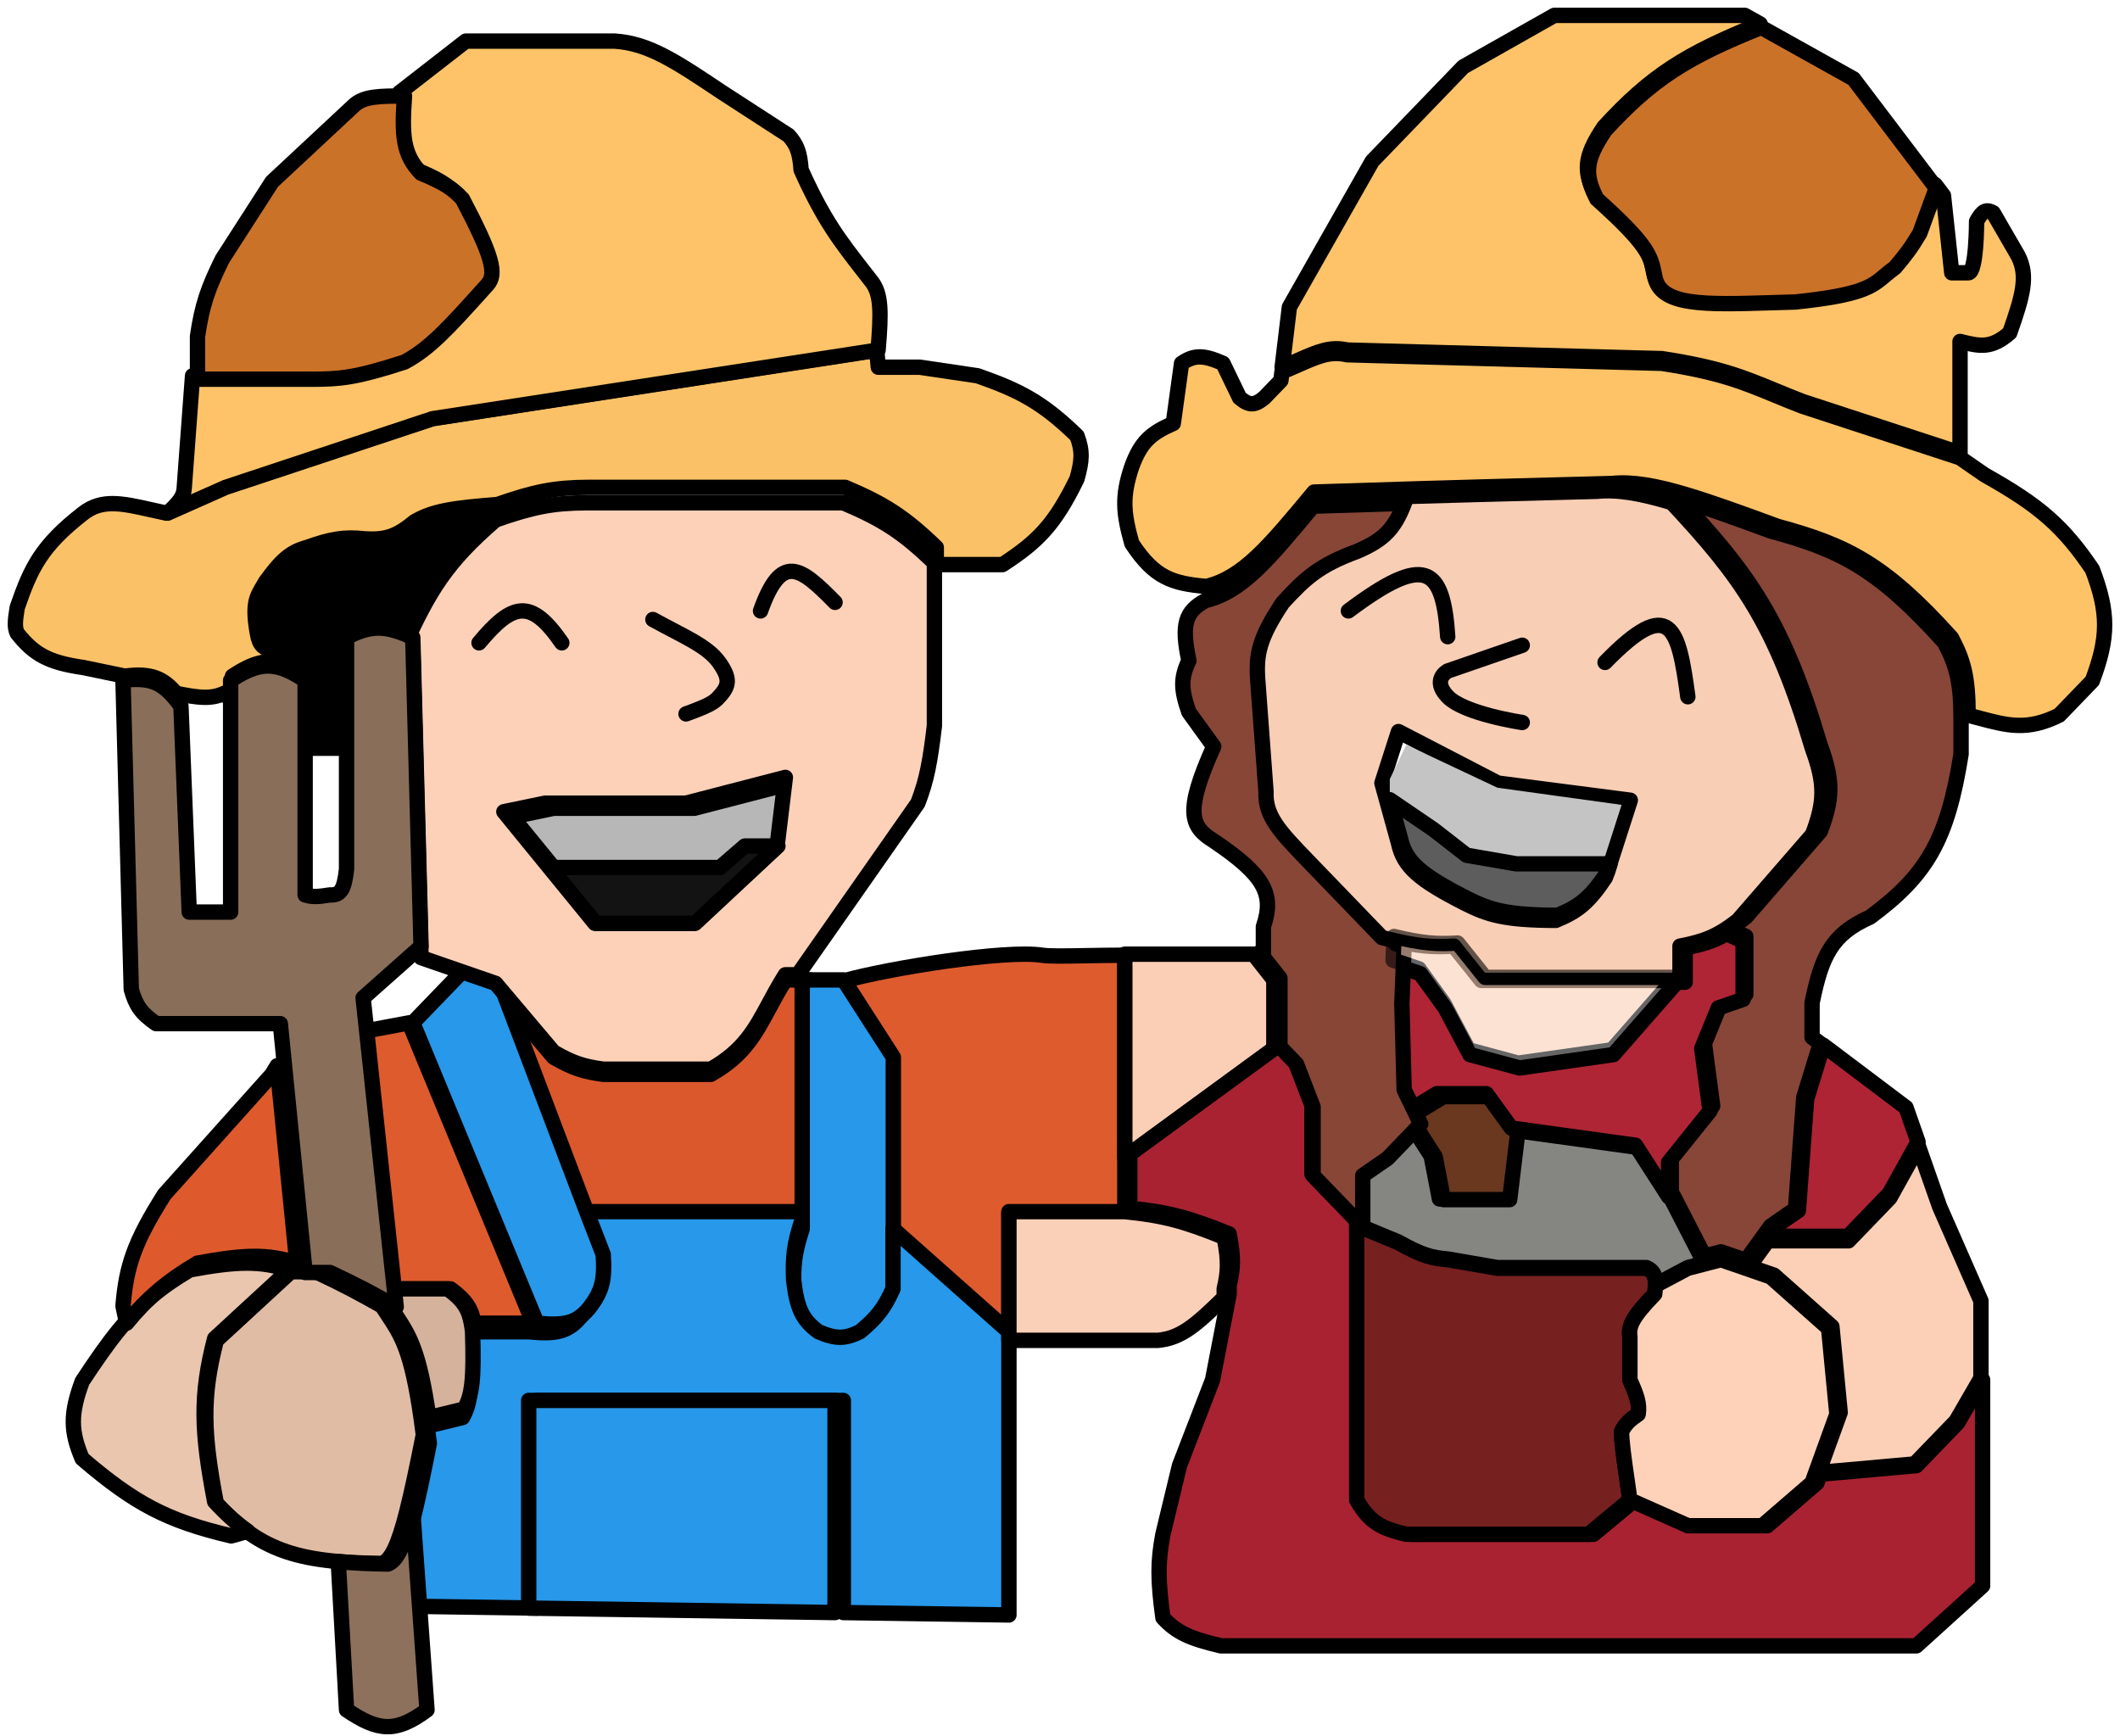 <svg width="138" height="113" viewBox="0 0 138 113" fill="none" xmlns="http://www.w3.org/2000/svg">
<path d="M58.129 80.607L65.675 87.31V78.931H73.22V75.409V63.85V62.174C72.303 62.174 71.431 62.191 70.658 62.205C69.346 62.229 68.317 62.248 67.831 62.174C65.438 61.81 57.953 62.999 54.895 63.85L58.129 68.877V80.607Z" fill="#DE5B2D" style="mix-blend-mode:color-burn"/>
<path d="M58.129 80.607L65.675 87.31V78.931H73.22V75.409V63.85V62.174C72.303 62.174 71.431 62.191 70.658 62.205C69.346 62.229 68.317 62.248 67.831 62.174C65.438 61.81 57.953 62.999 54.895 63.85L58.129 68.877V80.607Z" stroke="black" stroke-linecap="round" stroke-linejoin="round"/>
<path d="M32.26 64.341L37.976 79.422H52.74V71.602V63.782H51.931H51.123C50.701 64.452 50.365 65.076 50.05 65.661C49.139 67.352 48.401 68.72 46.272 69.927H39.266C38.01 69.755 37.303 69.544 36.032 68.809L32.26 64.341Z" fill="#DA582C" style="mix-blend-mode:color-burn"/>
<path d="M32.26 64.341L37.976 79.422H52.74V71.602V63.782H51.931H51.123C50.701 64.452 50.365 65.076 50.05 65.661C49.139 67.352 48.401 68.72 46.272 69.927H39.266C38.01 69.755 37.303 69.544 36.032 68.809L32.26 64.341Z" stroke="black" stroke-linecap="round" stroke-linejoin="round"/>
<path d="M58.148 80.539V68.809L54.914 63.782H52.219V71.602V79.422V79.981C51.704 81.563 51.616 82.415 51.68 83.891C51.892 85.644 52.194 86.432 53.297 87.242C54.444 87.731 55.03 87.709 55.992 87.242C57.094 86.331 57.571 85.721 58.148 84.449V80.539Z" fill="#2798EA" stroke="black" stroke-linecap="round" stroke-linejoin="round"/>
<path d="M30.643 87.242C30.743 90.353 30.608 91.393 30.104 92.269L27.796 92.828C27.847 93.177 27.897 93.549 27.948 93.945C27.53 96.059 27.185 97.694 26.87 98.937L27.274 104.557L34.954 104.669V91.152H54.896V104.959L65.675 105.116V86.683L58.129 79.981V83.891C57.552 85.162 57.076 85.772 55.974 86.683C55.011 87.15 54.426 87.172 53.279 86.683C52.175 85.874 51.874 85.085 51.662 83.332C51.597 81.856 51.686 81.004 52.201 79.422V78.864H37.437L37.649 79.422L38.727 82.215C38.847 83.921 38.612 84.603 37.914 85.566C37.036 86.713 36.202 86.859 34.415 86.683H30.56C30.592 86.857 30.618 87.042 30.643 87.242Z" fill="#2798EA" stroke="black" stroke-linecap="round" stroke-linejoin="round"/>
<path d="M26.87 66.575L34.954 86.125C36.741 86.3 37.575 86.155 38.453 85.008C39.151 84.045 39.386 83.363 39.266 81.656L38.188 78.864L37.976 78.305L32.259 63.224H30.104L26.87 66.575Z" fill="#2798EA" stroke="black" stroke-linecap="round" stroke-linejoin="round"/>
<path d="M25.433 83.891H29.325C30.368 84.648 30.693 85.229 30.859 86.125H34.715L26.631 66.575L23.636 67.134L25.433 83.891Z" fill="#DE5B2E" style="mix-blend-mode:color-burn"/>
<path d="M25.433 83.891H29.325C30.368 84.648 30.693 85.229 30.859 86.125H34.715L26.631 66.575L23.636 67.134L25.433 83.891Z" stroke="black" stroke-linecap="round" stroke-linejoin="round"/>
<path d="M54.357 104.96V91.152H34.415V104.67L54.357 104.96Z" fill="#2798EA" stroke="black" stroke-linecap="round" stroke-linejoin="round"/>
<path d="M29.145 83.891H25.253L25.373 85.008C25.491 85.192 25.605 85.364 25.715 85.529C26.65 86.937 27.285 87.895 27.916 92.27L30.223 91.711C30.727 90.835 30.863 89.794 30.762 86.684C30.738 86.484 30.712 86.299 30.679 86.125C30.513 85.229 30.188 84.648 29.145 83.891Z" fill="#D5B29C" style="mix-blend-mode:color-burn"/>
<path d="M29.145 83.891H25.253L25.373 85.008C25.491 85.192 25.605 85.364 25.715 85.529C26.65 86.937 27.285 87.895 27.916 92.27L30.223 91.711C30.727 90.835 30.863 89.794 30.762 86.684C30.738 86.484 30.712 86.299 30.679 86.125C30.513 85.229 30.188 84.648 29.145 83.891Z" stroke="black" stroke-linecap="round" stroke-linejoin="round"/>
<path d="M18.935 82.773L14.084 87.242C13.116 90.967 13.219 93.334 14.084 97.855C14.811 98.643 15.512 99.277 16.24 99.787C17.758 100.85 19.394 101.37 21.63 101.603C22.585 101.703 23.651 101.75 24.863 101.765C25.462 101.54 25.924 100.571 26.48 98.378C26.795 97.136 27.14 95.501 27.558 93.386C27.508 92.991 27.457 92.619 27.407 92.269C26.776 87.894 26.14 86.937 25.206 85.529C25.096 85.363 24.982 85.192 24.863 85.008L24.854 85.003C23.374 84.174 22.541 83.708 20.552 82.773H18.935Z" fill="#E1BCA5" style="mix-blend-mode:color-burn"/>
<path d="M18.935 82.773L14.084 87.242C13.116 90.967 13.219 93.334 14.084 97.855C14.811 98.643 15.512 99.277 16.24 99.787C17.758 100.85 19.394 101.37 21.63 101.603C22.585 101.703 23.651 101.75 24.863 101.765C25.462 101.54 25.924 100.571 26.48 98.378C26.795 97.136 27.14 95.501 27.558 93.386C27.508 92.991 27.457 92.619 27.407 92.269C26.776 87.894 26.14 86.937 25.206 85.529C25.096 85.363 24.982 85.192 24.863 85.008L24.854 85.003C23.374 84.174 22.541 83.708 20.552 82.773H18.935Z" stroke="black" stroke-linecap="round" stroke-linejoin="round"/>
<path d="M26.87 98.414C26.314 100.607 25.851 101.576 25.253 101.8C24.04 101.785 22.975 101.738 22.019 101.639L22.558 111.296C24.603 112.68 25.752 112.819 27.796 111.296L27.274 104.034L26.87 98.414Z" fill="#8D715C" style="mix-blend-mode:color-burn"/>
<path d="M26.87 98.414C26.314 100.607 25.851 101.576 25.253 101.8C24.04 101.785 22.975 101.738 22.019 101.639L22.558 111.296C24.603 112.68 25.752 112.819 27.796 111.296L27.274 104.034L26.87 98.414Z" stroke="black" stroke-linecap="round" stroke-linejoin="round"/>
<path d="M13.973 87.124L18.824 82.655C16.906 82.052 15.458 82.085 12.356 82.655C10.356 83.834 9.039 84.974 7.741 86.565C6.982 87.495 6.229 88.58 5.35 89.916C4.574 92.017 4.587 93.153 5.35 94.943C8.754 97.858 10.865 98.985 15.051 99.971L16.129 99.669C15.401 99.159 14.7 98.524 13.973 97.736C13.108 93.216 13.004 90.849 13.973 87.124Z" fill="#EAC6AF" style="mix-blend-mode:color-burn"/>
<path d="M13.973 87.124L18.824 82.655C16.906 82.052 15.458 82.085 12.356 82.655C10.356 83.834 9.039 84.974 7.741 86.565C6.982 87.495 6.229 88.58 5.35 89.916C4.574 92.017 4.587 93.153 5.35 94.943C8.754 97.858 10.865 98.985 15.051 99.971L16.129 99.669C15.401 99.159 14.7 98.524 13.973 97.736C13.108 93.216 13.004 90.849 13.973 87.124Z" stroke="black" stroke-linecap="round" stroke-linejoin="round"/>
<path d="M12.857 82.215C15.959 81.645 17.407 81.612 19.324 82.215L18.042 69.368L17.707 69.927L10.701 77.747C8.726 80.864 8.219 82.428 8.006 85.008L8.242 86.125C9.54 84.534 10.857 83.395 12.857 82.215Z" fill="#DE5A2D" style="mix-blend-mode:color-burn"/>
<path d="M12.857 82.215C15.959 81.645 17.407 81.612 19.324 82.215L18.042 69.368L17.707 69.927L10.701 77.747C8.726 80.864 8.219 82.428 8.006 85.008L8.242 86.125C9.54 84.534 10.857 83.395 12.857 82.215Z" stroke="black" stroke-linecap="round" stroke-linejoin="round"/>
<path d="M22.708 41.44C24.204 40.66 25.116 40.675 26.481 41.213C28.089 37.715 29.176 35.837 32.409 33.062C29.647 33.282 28.245 33.454 27.02 34.179C25.908 35.085 25.218 35.387 23.786 35.296C22.402 35.146 21.57 35.3 20.013 35.855C18.945 36.147 18.357 36.659 17.318 38.089C17.256 38.201 17.195 38.304 17.136 38.403C16.723 39.098 16.442 39.571 16.779 41.44C16.916 42.26 17.192 42.451 17.857 42.557L18.396 43.418C18.886 43.561 19.407 43.833 20.013 44.233V48.702H22.708V41.44Z" fill="#010000" style="mix-blend-mode:color-burn"/>
<path d="M22.708 41.44C24.204 40.66 25.116 40.675 26.481 41.213C28.089 37.715 29.176 35.837 32.409 33.062C29.647 33.282 28.245 33.454 27.02 34.179C25.908 35.085 25.218 35.387 23.786 35.296C22.402 35.146 21.57 35.3 20.013 35.855C18.945 36.147 18.357 36.659 17.318 38.089C17.256 38.201 17.195 38.304 17.136 38.403C16.723 39.098 16.442 39.571 16.779 41.44C16.916 42.26 17.192 42.451 17.857 42.557L18.396 43.418C18.886 43.561 19.407 43.833 20.013 44.233V48.702H22.708V41.44Z" stroke="black" stroke-linecap="round" stroke-linejoin="round"/>
<path d="M51.123 55.404L51.662 50.935L45.194 52.611H36.032L33.337 53.17L36.302 56.8H47.35L48.967 55.404H51.123Z" fill="#B7B7B7" style="mix-blend-mode:color-burn"/>
<path d="M51.123 55.404L51.662 50.935L45.194 52.611H36.032L33.337 53.17L36.302 56.8H47.35L48.967 55.404H51.123Z" stroke="black" stroke-linecap="round" stroke-linejoin="round"/>
<path fill-rule="evenodd" clip-rule="evenodd" d="M26.87 42.222L27.409 62.33L32.259 64.006L36.032 68.474C37.302 69.209 38.01 69.42 39.266 69.591H46.272C48.401 68.385 49.139 67.016 50.049 65.326C50.365 64.74 50.701 64.116 51.123 63.447H51.931L59.746 52.276C60.336 50.748 60.545 49.577 60.824 47.249V37.753V36.636C58.772 34.654 57.468 33.816 54.895 32.726H38.188C35.962 32.735 34.657 33.007 32.259 33.843C29.026 36.618 27.939 38.496 26.331 41.994C26.503 42.062 26.681 42.138 26.87 42.222ZM45.194 60.096L38.727 60.096L35.763 56.465L32.798 52.834L35.493 52.276H44.655L51.123 50.6L50.584 55.069L45.194 60.096Z" fill="#FCD1B8" style="mix-blend-mode:color-burn"/>
<path fill-rule="evenodd" clip-rule="evenodd" d="M26.87 42.222L27.409 62.33L32.259 64.006L36.032 68.474C37.302 69.209 38.01 69.42 39.266 69.591H46.272C48.401 68.385 49.139 67.016 50.049 65.326C50.365 64.74 50.701 64.116 51.123 63.447H51.931L59.746 52.276C60.336 50.748 60.545 49.577 60.824 47.249V37.753V36.636C58.772 34.654 57.468 33.816 54.895 32.726H38.188C35.962 32.735 34.657 33.007 32.259 33.843C29.026 36.618 27.939 38.496 26.331 41.994C26.503 42.062 26.681 42.138 26.87 42.222ZM45.194 60.096L38.727 60.096L35.763 56.465L32.798 52.834L35.493 52.276H44.655L51.123 50.6L50.584 55.069L45.194 60.096Z" stroke="black" stroke-linecap="round" stroke-linejoin="round"/>
<path d="M60.946 35.631V36.748H65.258C67.54 35.265 68.662 34.149 70.108 31.162C70.433 29.996 70.486 29.372 70.108 28.37C67.881 26.212 66.427 25.436 63.641 24.46L59.868 23.901H57.173L57.066 22.784L28.07 27.253L14.596 31.721L10.823 33.397C10.475 33.324 10.144 33.25 9.83 33.179C7.957 32.759 6.646 32.464 5.434 33.397C2.684 35.535 2.018 36.949 1.122 39.541C0.979 40.416 0.941 40.844 1.122 41.217C2.239 42.62 3.172 43.12 5.434 43.451L8.128 44.009C9.838 43.786 10.618 44.145 11.459 45.127C12.968 45.432 13.734 45.517 14.596 45.127L15.135 45.685V44.009C16.427 43.165 17.328 42.891 18.368 43.195L17.829 42.334C17.164 42.227 16.888 42.036 16.752 41.217C16.415 39.347 16.695 38.874 17.108 38.179C17.167 38.081 17.228 37.977 17.291 37.865C18.329 36.435 18.917 35.923 19.985 35.631C21.542 35.077 22.375 34.923 23.758 35.072C25.19 35.163 25.88 34.861 26.992 33.955C28.217 33.23 29.619 33.058 32.381 32.838C34.779 32.002 36.084 31.73 38.31 31.721H55.017C57.59 32.81 58.894 33.649 60.946 35.631Z" fill="#FBC166" style="mix-blend-mode:color-burn"/>
<path d="M60.946 35.631V36.748H65.258C67.54 35.265 68.662 34.149 70.108 31.162C70.433 29.996 70.486 29.372 70.108 28.37C67.881 26.212 66.427 25.436 63.641 24.46L59.868 23.901H57.173L57.066 22.784L28.07 27.253L14.596 31.721L10.823 33.397C10.475 33.324 10.144 33.25 9.83 33.179C7.957 32.759 6.646 32.464 5.434 33.397C2.684 35.535 2.018 36.949 1.122 39.541C0.979 40.416 0.941 40.844 1.122 41.217C2.239 42.62 3.172 43.12 5.434 43.451L8.128 44.009C9.838 43.786 10.618 44.145 11.459 45.127C12.968 45.432 13.734 45.517 14.596 45.127L15.135 45.685V44.009C16.427 43.165 17.328 42.891 18.368 43.195L17.829 42.334C17.164 42.227 16.888 42.036 16.752 41.217C16.415 39.347 16.695 38.874 17.108 38.179C17.167 38.081 17.228 37.977 17.291 37.865C18.329 36.435 18.917 35.923 19.985 35.631C21.542 35.077 22.375 34.923 23.758 35.072C25.19 35.163 25.88 34.861 26.992 33.955C28.217 33.23 29.619 33.058 32.381 32.838C34.779 32.002 36.084 31.73 38.31 31.721H55.017C57.59 32.81 58.894 33.649 60.946 35.631Z" stroke="black" stroke-linecap="round" stroke-linejoin="round"/>
<path d="M52.147 11.054C52.068 9.94 51.882 9.431 51.338 8.82L47.027 6.027C43.933 3.955 42.212 2.821 40.02 2.676H30.319L26.008 6.027C25.834 8.531 25.877 9.808 27.085 11.054C28.5 11.639 29.108 12.001 29.78 12.73C31.724 16.425 32.043 17.607 31.397 18.315C31.254 18.474 31.114 18.628 30.978 18.779C28.914 21.065 27.636 22.481 26.008 23.342C22.742 24.405 21.75 24.448 20.079 24.459H14.15H12.534L11.995 31.721C11.971 32.366 11.6 32.737 10.917 33.397L14.689 31.721L28.163 27.252L57.159 22.784C57.37 20.278 57.364 19.121 56.728 18.315C56.587 18.134 56.45 17.958 56.317 17.788C54.663 15.668 53.618 14.329 52.147 11.054Z" fill="#FEC368" style="mix-blend-mode:color-burn"/>
<path d="M52.147 11.054C52.068 9.94 51.882 9.431 51.338 8.82L47.027 6.027C43.933 3.955 42.212 2.821 40.02 2.676H30.319L26.008 6.027C25.834 8.531 25.877 9.808 27.085 11.054C28.5 11.639 29.108 12.001 29.78 12.73C31.724 16.425 32.043 17.607 31.397 18.315C31.254 18.474 31.114 18.628 30.978 18.779C28.914 21.065 27.636 22.481 26.008 23.342C22.742 24.405 21.75 24.448 20.079 24.459H14.15H12.534L11.995 31.721C11.971 32.366 11.6 32.737 10.917 33.397L14.689 31.721L28.163 27.252L57.159 22.784C57.37 20.278 57.364 19.121 56.728 18.315C56.587 18.134 56.45 17.958 56.317 17.788C54.663 15.668 53.618 14.329 52.147 11.054Z" stroke="black" stroke-linecap="round" stroke-linejoin="round"/>
<path d="M27.409 11.277C26.2 10.031 26.158 8.754 26.331 6.25C24.631 6.248 23.742 6.279 23.097 6.809L17.707 11.836L14.474 16.863C13.529 18.771 13.153 19.867 12.857 21.89V24.683H14.474H20.402C22.073 24.671 23.065 24.628 26.331 23.566C27.959 22.705 29.238 21.289 31.301 19.003C31.437 18.852 31.577 18.697 31.72 18.539C32.367 17.831 32.048 16.649 30.104 12.953C29.431 12.225 28.823 11.862 27.409 11.277Z" fill="#CB7229" style="mix-blend-mode:color-burn"/>
<path d="M27.409 11.277C26.2 10.031 26.158 8.754 26.331 6.25C24.631 6.248 23.742 6.279 23.097 6.809L17.707 11.836L14.474 16.863C13.529 18.771 13.153 19.867 12.857 21.89V24.683H14.474H20.402C22.073 24.671 23.065 24.628 26.331 23.566C27.959 22.705 29.238 21.289 31.301 19.003C31.437 18.852 31.577 18.697 31.72 18.539C32.367 17.831 32.048 16.649 30.104 12.953C29.431 12.225 28.823 11.862 27.409 11.277Z" stroke="black" stroke-linecap="round" stroke-linejoin="round"/>
<path d="M19.863 82.826H21.48C23.47 83.761 24.303 84.227 25.783 85.055L25.792 85.06L25.672 83.943L23.876 67.186L23.636 64.952L27.409 61.601L26.87 41.492C26.682 41.409 26.503 41.333 26.331 41.265C24.966 40.727 24.054 40.712 22.558 41.492V48.754V56.574C22.407 57.926 22.162 58.28 21.48 58.249C20.774 58.358 20.382 58.412 19.863 58.249V48.754V44.285C19.257 43.885 18.736 43.614 18.247 43.47C17.206 43.166 16.305 43.441 15.013 44.285V45.961V59.367H12.318L11.779 45.961C11.627 45.756 11.481 45.57 11.337 45.402C10.496 44.42 9.716 44.062 8.006 44.285L8.545 64.394C8.837 65.439 9.176 65.941 10.162 66.628H18.247L18.581 69.979L19.863 82.826Z" fill="#896E59" style="mix-blend-mode:color-burn"/>
<path d="M19.863 82.826H21.48C23.47 83.761 24.303 84.227 25.783 85.055L25.792 85.06L25.672 83.943L23.876 67.186L23.636 64.952L27.409 61.601L26.87 41.492C26.682 41.409 26.503 41.333 26.331 41.265C24.966 40.727 24.054 40.712 22.558 41.492V48.754V56.574C22.407 57.926 22.162 58.28 21.48 58.249C20.774 58.358 20.382 58.412 19.863 58.249V48.754V44.285C19.257 43.885 18.736 43.614 18.247 43.47C17.206 43.166 16.305 43.441 15.013 44.285V45.961V59.367H12.318L11.779 45.961C11.627 45.756 11.481 45.57 11.337 45.402C10.496 44.42 9.716 44.062 8.006 44.285L8.545 64.394C8.837 65.439 9.176 65.941 10.162 66.628H18.247L18.581 69.979L19.863 82.826Z" stroke="black" stroke-linecap="round" stroke-linejoin="round"/>
<path d="M38.781 60.096L45.248 60.096L50.638 55.069H48.482L46.865 56.465H35.817L38.781 60.096Z" fill="#141313" style="mix-blend-mode:color-burn"/>
<path d="M38.781 60.096L45.248 60.096L50.638 55.069H48.482L46.865 56.465H35.817L38.781 60.096Z" stroke="black" stroke-linecap="round" stroke-linejoin="round"/>
<path d="M65.675 87.242H75.376C76.875 87.103 77.868 86.237 79.688 84.449V83.891C79.942 82.807 79.995 82.12 79.688 80.539C77.141 79.499 75.723 79.111 73.22 78.864H65.675V87.242Z" fill="#FBD0B8" style="mix-blend-mode:color-burn"/>
<path d="M65.675 87.242H75.376C76.875 87.103 77.868 86.237 79.688 84.449V83.891C79.942 82.807 79.995 82.12 79.688 80.539C77.141 79.499 75.723 79.111 73.22 78.864H65.675V87.242Z" stroke="black" stroke-linecap="round" stroke-linejoin="round"/>
<path d="M73.22 62.107V63.783V75.342L82.921 68.251V63.783L81.602 62.107H73.22Z" fill="#FACFB6" style="mix-blend-mode:color-burn"/>
<path d="M73.22 62.107V63.783V75.342L82.921 68.251V63.783L81.602 62.107H73.22Z" stroke="black" stroke-linecap="round" stroke-linejoin="round"/>
<path d="M80.011 84.226L78.933 89.812L76.777 95.397L75.699 99.866C75.361 101.656 75.367 102.851 75.699 105.295C76.586 106.256 77.426 106.642 79.472 107.127H124.744L129.056 103.217V89.812L127.439 92.605L124.744 95.397L118.479 95.956L118.277 96.515L115.043 99.307H110.192L106.42 97.632L103.725 99.866H91.868C90.287 99.488 89.492 99.135 88.634 97.632V80.316V80.037V79.758L87.017 78.082L85.4 76.406V71.938L84.323 69.145L83.245 68.028L73.543 75.118V78.641C76.046 78.888 77.465 79.276 80.011 80.316C80.318 81.897 80.265 82.584 80.011 83.668V84.226Z" fill="#A92232" style="mix-blend-mode:color-burn"/>
<path d="M80.011 84.226L78.933 89.812L76.777 95.397L75.699 99.866C75.361 101.656 75.367 102.851 75.699 105.295C76.586 106.256 77.426 106.642 79.472 107.127H124.744L129.056 103.217V89.812L127.439 92.605L124.744 95.397L118.479 95.956L118.277 96.515L115.043 99.307H110.192L106.42 97.632L103.725 99.866H91.868C90.287 99.488 89.492 99.135 88.634 97.632V80.316V80.037V79.758L87.017 78.082L85.4 76.406V71.938L84.323 69.145L83.245 68.028L73.543 75.118V78.641C76.046 78.888 77.465 79.276 80.011 80.316C80.318 81.897 80.265 82.584 80.011 83.668V84.226Z" stroke="black" stroke-linecap="round" stroke-linejoin="round"/>
<path d="M31.182 41.841C33.355 39.243 34.544 38.906 36.571 41.841" stroke="black" stroke-linecap="round" stroke-linejoin="round"/>
<path d="M42.499 40.323C44.473 41.415 46.032 42.03 46.811 43.116C47.536 44.148 47.49 44.626 46.811 45.35C46.511 45.721 46.06 45.959 44.655 46.467" stroke="black" stroke-linecap="round" stroke-linejoin="round"/>
<path d="M49.506 39.764C50.868 35.948 52.089 36.898 54.357 39.206" stroke="black" stroke-linecap="round" stroke-linejoin="round"/>
<path d="M88.311 80.316V97.632C89.168 99.135 89.963 99.488 91.544 99.866H103.402L106.096 97.632C106.035 97.19 105.975 96.77 105.918 96.374C105.708 94.908 105.547 93.783 105.557 93.163C105.829 92.661 106.085 92.424 106.635 92.046C106.74 91.372 106.556 90.841 106.096 89.812V87.019C105.993 86.285 106.285 85.706 107.713 84.226C107.739 84.014 107.755 83.829 107.759 83.668C107.778 83.039 107.624 82.752 107.174 82.55H101.785H97.473L94.239 81.992C93.238 81.905 92.616 81.776 91.006 80.875L88.311 79.758V80.037V80.316Z" fill="#772020" style="mix-blend-mode:color-burn"/>
<path d="M88.311 80.316V97.632C89.168 99.135 89.963 99.488 91.544 99.866H103.402L106.096 97.632C106.035 97.19 105.975 96.77 105.918 96.374C105.708 94.908 105.547 93.783 105.557 93.163C105.829 92.661 106.085 92.424 106.635 92.046C106.74 91.372 106.556 90.841 106.096 89.812V87.019C105.993 86.285 106.285 85.706 107.713 84.226C107.739 84.014 107.755 83.829 107.759 83.668C107.778 83.039 107.624 82.752 107.174 82.55H101.785H97.473L94.239 81.992C93.238 81.905 92.616 81.776 91.006 80.875L88.311 79.758V80.037V80.316Z" stroke="black" stroke-linecap="round" stroke-linejoin="round"/>
<path d="M106.636 92.046C106.085 92.424 105.83 92.661 105.558 93.163C105.547 93.783 105.708 94.908 105.919 96.374C105.975 96.77 106.035 97.19 106.097 97.632L109.87 99.307H114.72L117.954 96.514L118.156 95.956L119.571 92.046L119.032 86.46L115.259 83.109L113.642 82.55L112.025 81.992L110.947 82.271L109.87 82.55L107.76 83.667C107.755 83.829 107.739 84.014 107.714 84.226C106.286 85.705 105.993 86.285 106.097 87.019V89.812C106.556 90.841 106.74 91.372 106.636 92.046Z" fill="#FDD2B9" style="mix-blend-mode:color-burn"/>
<path d="M106.636 92.046C106.085 92.424 105.83 92.661 105.558 93.163C105.547 93.783 105.708 94.908 105.919 96.374C105.975 96.77 106.035 97.19 106.097 97.632L109.87 99.307H114.72L117.954 96.514L118.156 95.956L119.571 92.046L119.032 86.46L115.259 83.109L113.642 82.55L112.025 81.992L110.947 82.271L109.87 82.55L107.76 83.667C107.755 83.829 107.739 84.014 107.714 84.226C106.286 85.705 105.993 86.285 106.097 87.019V89.812C106.556 90.841 106.74 91.372 106.636 92.046Z" stroke="black" stroke-linecap="round" stroke-linejoin="round"/>
<path d="M128.948 84.673L126.253 78.529L124.881 74.619L123.019 77.97L120.325 80.763H115.07L113.857 82.439L115.474 82.997L119.247 86.349L119.786 91.934L118.371 95.844L124.636 95.285L127.331 92.493L128.948 89.7V84.673Z" fill="#FBD0B7" style="mix-blend-mode:color-burn"/>
<path d="M128.948 84.673L126.253 78.529L124.881 74.619L123.019 77.97L120.325 80.763H115.07L113.857 82.439L115.474 82.997L119.247 86.349L119.786 91.934L118.371 95.844L124.636 95.285L127.331 92.493L128.948 89.7V84.673Z" stroke="black" stroke-linecap="round" stroke-linejoin="round"/>
<path d="M117.064 78.793L115.447 79.91L115.043 80.469H120.298L122.993 77.676L124.854 74.324L124.07 72.09L118.681 68.028L117.603 71.532L117.064 78.793Z" fill="#AE2434" style="mix-blend-mode:color-burn"/>
<path d="M117.064 78.793L115.447 79.91L115.043 80.469H120.298L122.993 77.676L124.854 74.324L124.07 72.09L118.681 68.028L117.603 71.532L117.064 78.793Z" stroke="black" stroke-linecap="round" stroke-linejoin="round"/>
<path d="M117.954 67.516V65.282C118.58 62.208 119.236 60.806 121.726 59.696C125.431 56.96 126.768 54.675 127.655 49.084V46.849C127.649 44.341 127.359 43.312 126.577 41.822C122.216 36.972 119.726 35.775 115.259 34.561C112.835 33.67 110.917 32.979 109.33 32.503C113.814 37.302 116.082 40.389 118.492 48.525C119.33 50.805 119.301 51.993 118.492 54.111L113.642 59.696C113.25 60.002 112.9 60.245 112.564 60.444L113.642 60.948V64.723L112.025 65.282L110.947 67.922L111.486 71.985L108.791 75.336V77.57L110.947 81.76L112.025 81.48L113.642 82.039L114.855 80.363L115.259 79.805L116.876 78.688L117.415 71.426L118.492 67.922L117.954 67.516Z" fill="#874637" style="mix-blend-mode:color-burn"/>
<path d="M117.954 67.516V65.282C118.58 62.208 119.236 60.806 121.726 59.696C125.431 56.96 126.768 54.675 127.655 49.084V46.849C127.649 44.341 127.359 43.312 126.577 41.822C122.216 36.972 119.726 35.775 115.259 34.561C112.835 33.67 110.917 32.979 109.33 32.503C113.814 37.302 116.082 40.389 118.492 48.525C119.33 50.805 119.301 51.993 118.492 54.111L113.642 59.696C113.25 60.002 112.9 60.245 112.564 60.444L113.642 60.948V64.723L112.025 65.282L110.947 67.922L111.486 71.985L108.791 75.336V77.57L110.947 81.76L112.025 81.48L113.642 82.039L114.855 80.363L115.259 79.805L116.876 78.688L117.415 71.426L118.492 67.922L117.954 67.516Z" stroke="black" stroke-linecap="round" stroke-linejoin="round"/>
<path fill-rule="evenodd" clip-rule="evenodd" d="M108.791 78.036L106.635 74.685L98.551 73.568L98.012 78.036H93.7L93.161 75.244L92.084 73.568L91.824 73.278L89.928 75.244L88.311 76.361V79.712L91.006 80.829C92.616 81.731 93.238 81.86 94.239 81.946L97.473 82.505H101.785H107.174C107.624 82.706 107.778 82.993 107.759 83.622L109.869 82.505L110.947 82.226L108.791 78.036Z" fill="#858582" style="mix-blend-mode:color-burn"/>
<path fill-rule="evenodd" clip-rule="evenodd" d="M108.791 78.036L106.635 74.685L98.551 73.568L98.012 78.036H93.7L93.161 75.244L92.084 73.568L91.824 73.278L89.928 75.244L88.311 76.361V79.712L91.006 80.829C92.616 81.731 93.238 81.86 94.239 81.946L97.473 82.505H101.785H107.174C107.624 82.706 107.778 82.993 107.759 83.622L109.869 82.505L110.947 82.226L108.791 78.036Z" stroke="black" stroke-linecap="round" stroke-linejoin="round"/>
<path d="M98.272 78.082L98.811 73.613L97.194 71.379H93.96L92.084 72.517L92.343 73.055L92.084 73.324L92.343 73.613L93.421 75.289L93.96 78.082H98.272Z" fill="#6A381F" style="mix-blend-mode:color-burn"/>
<path d="M98.272 78.082L98.811 73.613L97.194 71.379H93.96L92.084 72.517L92.343 73.055L92.084 73.324L92.343 73.613L93.421 75.289L93.96 78.082H98.272Z" stroke="black" stroke-linecap="round" stroke-linejoin="round"/>
<path d="M109.695 61.694V63.929H109.156L105.024 68.643L98.916 69.514L95.682 68.643L94.065 65.604L92.448 63.37L90.77 62.811L90.682 65.046L90.831 70.631L91.65 72.328L93.526 71.19H96.76L98.377 73.424L106.461 74.541L108.617 77.893V75.658L111.312 72.307L110.773 68.245L111.851 65.604L113.468 65.046V61.27L112.39 60.767C111.563 61.255 110.814 61.475 109.695 61.694Z" fill="#AF2535" style="mix-blend-mode:color-burn"/>
<path d="M109.695 61.694V63.929H109.156L105.024 68.643L98.916 69.514L95.682 68.643L94.065 65.604L92.448 63.37L90.77 62.811L90.682 65.046L90.831 70.631L91.65 72.328L93.526 71.19H96.76L98.377 73.424L106.461 74.541L108.617 77.893V75.658L111.312 72.307L110.773 68.245L111.851 65.604L113.468 65.046V61.27L112.39 60.767C111.563 61.255 110.814 61.475 109.695 61.694Z" stroke="black" stroke-linecap="round" stroke-linejoin="round"/>
<path d="M78.467 39.091C77.165 39.8 76.886 40.617 77.389 43.001C76.846 44.142 76.876 44.886 77.389 46.352L79.006 48.587C77.09 52.862 77.5 53.804 79.006 54.731C82.276 56.939 82.974 58.162 82.24 60.316V61.992H81.998L83.317 63.668V68.136L84.395 69.254L85.473 72.046V76.515L87.09 78.191L88.707 79.866V76.515L90.324 75.398L92.22 73.432L92.48 73.163L92.22 72.626L91.402 70.929L91.252 65.344L91.341 63.109L91.402 61.568C91.23 61.527 91.051 61.482 90.863 61.434L86.012 56.407C84.23 54.558 83.238 53.523 83.317 51.938L82.778 44.677C82.662 43.005 82.858 41.965 84.395 39.65C85.867 38.045 86.776 37.204 89.246 36.298C90.996 35.541 91.765 34.839 92.48 32.726C90.439 32.787 88.197 32.857 85.473 32.947C82.51 36.514 80.85 38.51 78.467 39.091Z" fill="#884637" style="mix-blend-mode:color-burn"/>
<path d="M78.467 39.091C77.165 39.8 76.886 40.617 77.389 43.001C76.846 44.142 76.876 44.886 77.389 46.352L79.006 48.587C77.09 52.862 77.5 53.804 79.006 54.731C82.276 56.939 82.974 58.162 82.24 60.316V61.992H81.998L83.317 63.668V68.136L84.395 69.254L85.473 72.046V76.515L87.09 78.191L88.707 79.866V76.515L90.324 75.398L92.22 73.432L92.48 73.163L92.22 72.626L91.402 70.929L91.252 65.344L91.341 63.109L91.402 61.568C91.23 61.527 91.051 61.482 90.863 61.434L86.012 56.407C84.23 54.558 83.238 53.523 83.317 51.938L82.778 44.677C82.662 43.005 82.858 41.965 84.395 39.65C85.867 38.045 86.776 37.204 89.246 36.298C90.996 35.541 91.765 34.839 92.48 32.726C90.439 32.787 88.197 32.857 85.473 32.947C82.51 36.514 80.85 38.51 78.467 39.091Z" stroke="black" stroke-linecap="round" stroke-linejoin="round"/>
<path fill-rule="evenodd" clip-rule="evenodd" d="M108.819 32.713C106.782 32.102 105.289 31.846 103.968 31.978C102.776 32.009 101.677 32.038 100.635 32.066L100.62 32.066C97.4 32.151 94.728 32.222 91.572 32.315C90.858 34.428 90.089 35.13 88.338 35.888C85.868 36.793 84.96 37.634 83.488 39.239C81.951 41.555 81.755 42.594 81.871 44.266L82.41 51.527C82.33 53.113 83.322 54.148 85.105 55.996L89.955 61.023C90.144 61.071 90.323 61.116 90.494 61.157C92.354 61.607 93.283 61.664 94.634 61.581L96.423 63.816H108.819H109.358V61.581C110.477 61.362 111.226 61.142 112.053 60.654C112.389 60.455 112.738 60.212 113.13 59.906L117.981 54.32C118.79 52.202 118.819 51.015 117.981 48.734C115.571 40.598 113.303 37.511 108.819 32.713ZM91.033 47.617L97.501 50.969L106.124 52.086L104.687 56.554L104.507 57.113C103.393 58.788 102.668 59.333 101.273 59.906C97.956 59.894 96.871 59.56 95.345 58.789C92.377 57.274 91.366 56.419 91.033 54.879L90.345 52.382L89.955 50.969L91.033 47.617Z" fill="#F8CEB5" style="mix-blend-mode:color-burn"/>
<path fill-rule="evenodd" clip-rule="evenodd" d="M108.819 32.713C106.782 32.102 105.289 31.846 103.968 31.978C102.776 32.009 101.677 32.038 100.635 32.066L100.62 32.066C97.4 32.151 94.728 32.222 91.572 32.315C90.858 34.428 90.089 35.13 88.338 35.888C85.868 36.793 84.96 37.634 83.488 39.239C81.951 41.555 81.755 42.594 81.871 44.266L82.41 51.527C82.33 53.113 83.322 54.148 85.105 55.996L89.955 61.023C90.144 61.071 90.323 61.116 90.494 61.157C92.354 61.607 93.283 61.664 94.634 61.581L96.423 63.816H108.819H109.358V61.581C110.477 61.362 111.226 61.142 112.053 60.654C112.389 60.455 112.738 60.212 113.13 59.906L117.981 54.32C118.79 52.202 118.819 51.015 117.981 48.734C115.571 40.598 113.303 37.511 108.819 32.713ZM91.033 47.617L97.501 50.969L106.124 52.086L104.687 56.554L104.507 57.113C103.393 58.788 102.668 59.333 101.273 59.906C97.956 59.894 96.871 59.56 95.345 58.789C92.377 57.274 91.366 56.419 91.033 54.879L90.345 52.382L89.955 50.969L91.033 47.617Z" stroke="black" stroke-linecap="round" stroke-linejoin="round"/>
<path d="M90.467 50.712L91.544 48.478L97.473 51.271L105.557 52.388L104.479 55.739H98.551L95.317 55.181L90.467 51.829V50.712Z" fill="#C4C4C4"/>
<g opacity="0.6">
<path d="M96.672 63.615L94.883 61.38C93.532 61.463 92.603 61.406 90.743 60.956L90.682 62.498L92.36 63.056L93.977 65.29L95.594 68.33L98.827 69.2L104.936 68.33L109.068 63.615H96.672Z" fill="#F8CEB5" style="mix-blend-mode:color-burn"/>
<path d="M96.672 63.615L94.883 61.38C93.532 61.463 92.603 61.406 90.743 60.956L90.682 62.498L92.36 63.056L93.977 65.29L95.594 68.33L98.827 69.2L104.936 68.33L109.068 63.615H96.672Z" stroke="black" stroke-linecap="round" stroke-linejoin="round"/>
</g>
<path d="M134.042 46.55L136.198 44.316C137.26 41.485 137.275 39.887 136.198 37.055C134.332 34.309 132.833 32.948 129.192 30.911L127.575 29.794L117.335 26.442C116.65 26.18 116.057 25.935 115.498 25.704C113.469 24.866 111.906 24.221 108.172 23.649L87.692 23.091C86.581 22.837 85.782 23.19 84.498 23.756C84.181 23.896 83.835 24.048 83.448 24.208L83.38 24.766L82.302 25.884C81.671 26.405 81.318 26.423 80.686 25.884L79.608 23.649C78.316 23.081 77.733 23.098 76.913 23.649L76.374 27.559C74.893 28.206 74.264 28.777 73.679 30.352C73.012 32.316 73.125 33.416 73.679 35.379C75.159 37.623 76.314 37.975 78.53 38.172C80.913 37.591 82.573 35.594 85.536 32.028C88.26 31.938 90.502 31.867 92.543 31.807C95.698 31.713 98.37 31.643 101.59 31.558L101.605 31.558C102.647 31.53 103.747 31.501 104.939 31.469C106.26 31.338 107.752 31.594 109.789 32.204C111.376 32.68 113.294 33.371 115.718 34.262C120.185 35.476 122.675 36.673 127.036 41.523C127.818 43.013 128.108 44.042 128.114 46.55C128.354 46.612 128.583 46.673 128.804 46.732C130.709 47.24 131.967 47.575 134.042 46.55Z" fill="#FEC367" style="mix-blend-mode:color-burn"/>
<path d="M134.042 46.55L136.198 44.316C137.26 41.485 137.275 39.887 136.198 37.055C134.332 34.309 132.833 32.948 129.192 30.911L127.575 29.794L117.335 26.442C116.65 26.18 116.057 25.935 115.498 25.704C113.469 24.866 111.906 24.221 108.172 23.649L87.692 23.091C86.581 22.837 85.782 23.19 84.498 23.756C84.181 23.896 83.835 24.048 83.448 24.208L83.38 24.766L82.302 25.884C81.671 26.405 81.318 26.423 80.686 25.884L79.608 23.649C78.316 23.081 77.733 23.098 76.913 23.649L76.374 27.559C74.893 28.206 74.264 28.777 73.679 30.352C73.012 32.316 73.125 33.416 73.679 35.379C75.159 37.623 76.314 37.975 78.53 38.172C80.913 37.591 82.573 35.594 85.536 32.028C88.26 31.938 90.502 31.867 92.543 31.807C95.698 31.713 98.37 31.643 101.59 31.558L101.605 31.558C102.647 31.53 103.747 31.501 104.939 31.469C106.26 31.338 107.752 31.594 109.789 32.204C111.376 32.68 113.294 33.371 115.718 34.262C120.185 35.476 122.675 36.673 127.036 41.523C127.818 43.013 128.108 44.042 128.114 46.55C128.354 46.612 128.583 46.673 128.804 46.732C130.709 47.24 131.967 47.575 134.042 46.55Z" stroke="black" stroke-linecap="round" stroke-linejoin="round"/>
<path d="M127.587 29.487V22.225C128.88 22.544 129.605 22.718 130.821 21.667C131.672 19.244 132.04 17.963 131.36 16.64L129.743 13.847C129.297 13.602 129.049 13.705 128.665 14.405C128.665 14.405 128.665 17.757 128.126 17.757H127.048L126.509 12.73L125.97 12.019L124.892 14.964C124.309 15.944 123.944 16.41 123.276 17.198C123.021 17.379 122.818 17.549 122.627 17.71C121.758 18.443 121.118 18.981 116.808 19.433C116.287 19.446 115.783 19.462 115.298 19.477C110.867 19.615 107.964 19.705 107.646 17.757L107.624 17.651L107.616 17.612C107.374 16.439 107.23 15.738 103.873 12.73C103.099 11.207 103.046 10.269 104.412 8.261C107.478 4.916 109.753 3.487 114.575 1.559L113.574 1H101.178L95.25 4.351L89.321 10.496L83.932 19.991L83.46 23.901C83.848 23.741 84.194 23.589 84.51 23.449C85.794 22.883 86.594 22.531 87.704 22.784L108.185 23.343C111.919 23.914 113.481 24.559 115.511 25.397C116.069 25.628 116.663 25.873 117.347 26.135L127.587 29.487Z" fill="#FEC368" style="mix-blend-mode:color-burn"/>
<path d="M127.587 29.487V22.225C128.88 22.544 129.605 22.718 130.821 21.667C131.672 19.244 132.04 17.963 131.36 16.64L129.743 13.847C129.297 13.602 129.049 13.705 128.665 14.405C128.665 14.405 128.665 17.757 128.126 17.757H127.048L126.509 12.73L125.97 12.019L124.892 14.964C124.309 15.944 123.944 16.41 123.276 17.198C123.021 17.379 122.818 17.549 122.627 17.71C121.758 18.443 121.118 18.981 116.808 19.433C116.287 19.446 115.783 19.462 115.298 19.477C110.867 19.615 107.964 19.705 107.646 17.757L107.624 17.651L107.616 17.612C107.374 16.439 107.23 15.738 103.873 12.73C103.099 11.207 103.046 10.269 104.412 8.261C107.478 4.916 109.753 3.487 114.575 1.559L113.574 1H101.178L95.25 4.351L89.321 10.496L83.932 19.991L83.46 23.901C83.848 23.741 84.194 23.589 84.51 23.449C85.794 22.883 86.594 22.531 87.704 22.784L108.185 23.343C111.919 23.914 113.481 24.559 115.511 25.397C116.069 25.628 116.663 25.873 117.347 26.135L127.587 29.487Z" stroke="black" stroke-linecap="round" stroke-linejoin="round"/>
<path d="M120.653 5.133L114.647 1.782C109.825 3.711 107.55 5.139 104.484 8.485C103.118 10.492 103.171 11.431 103.945 12.953C107.302 15.961 107.446 16.662 107.688 17.835L107.696 17.875L107.718 17.98C108.036 19.929 110.939 19.838 115.369 19.701C115.855 19.685 116.359 19.67 116.88 19.656C121.19 19.204 121.829 18.666 122.699 17.934C122.89 17.773 123.092 17.603 123.347 17.422C124.016 16.633 124.381 16.168 124.964 15.188L126.042 12.242L120.653 5.133Z" fill="#CB7229" style="mix-blend-mode:color-burn"/>
<path d="M120.653 5.133L114.647 1.782C109.825 3.711 107.55 5.139 104.484 8.485C103.118 10.492 103.171 11.431 103.945 12.953C107.302 15.961 107.446 16.662 107.688 17.835L107.696 17.875L107.718 17.98C108.036 19.929 110.939 19.838 115.369 19.701C115.855 19.685 116.359 19.67 116.88 19.656C121.19 19.204 121.829 18.666 122.699 17.934C122.89 17.773 123.092 17.603 123.347 17.422C124.016 16.633 124.381 16.168 124.964 15.188L126.042 12.242L120.653 5.133Z" stroke="black" stroke-linecap="round" stroke-linejoin="round"/>
<path d="M101.395 59.576C102.789 59.003 103.515 58.459 104.629 56.784L104.808 56.225H104.09H98.7L95.466 55.666L93.311 53.991L90.467 52.053L91.155 54.549C91.487 56.09 92.499 56.945 95.466 58.459C96.992 59.231 98.077 59.565 101.395 59.576Z" fill="#5E5D5D" style="mix-blend-mode:color-burn"/>
<path d="M101.395 59.576C102.789 59.003 103.515 58.459 104.629 56.784L104.808 56.225H104.09H98.7L95.466 55.666L93.311 53.991L90.467 52.053L91.155 54.549C91.487 56.09 92.499 56.945 95.466 58.459C96.992 59.231 98.077 59.565 101.395 59.576Z" stroke="black" stroke-linecap="round" stroke-linejoin="round"/>
<path d="M87.772 39.764C92.754 36.033 93.932 36.827 94.239 41.44" stroke="black" stroke-linecap="round" stroke-linejoin="round"/>
<path d="M99.09 41.998L94.24 43.674C94.24 43.674 93.162 44.233 94.24 45.35C95.317 46.467 99.09 47.026 99.09 47.026" stroke="black" stroke-linecap="round" stroke-linejoin="round"/>
<path d="M104.479 43.116C108.771 38.706 109.259 40.868 109.869 45.35" stroke="black" stroke-linecap="round" stroke-linejoin="round"/>
</svg>
